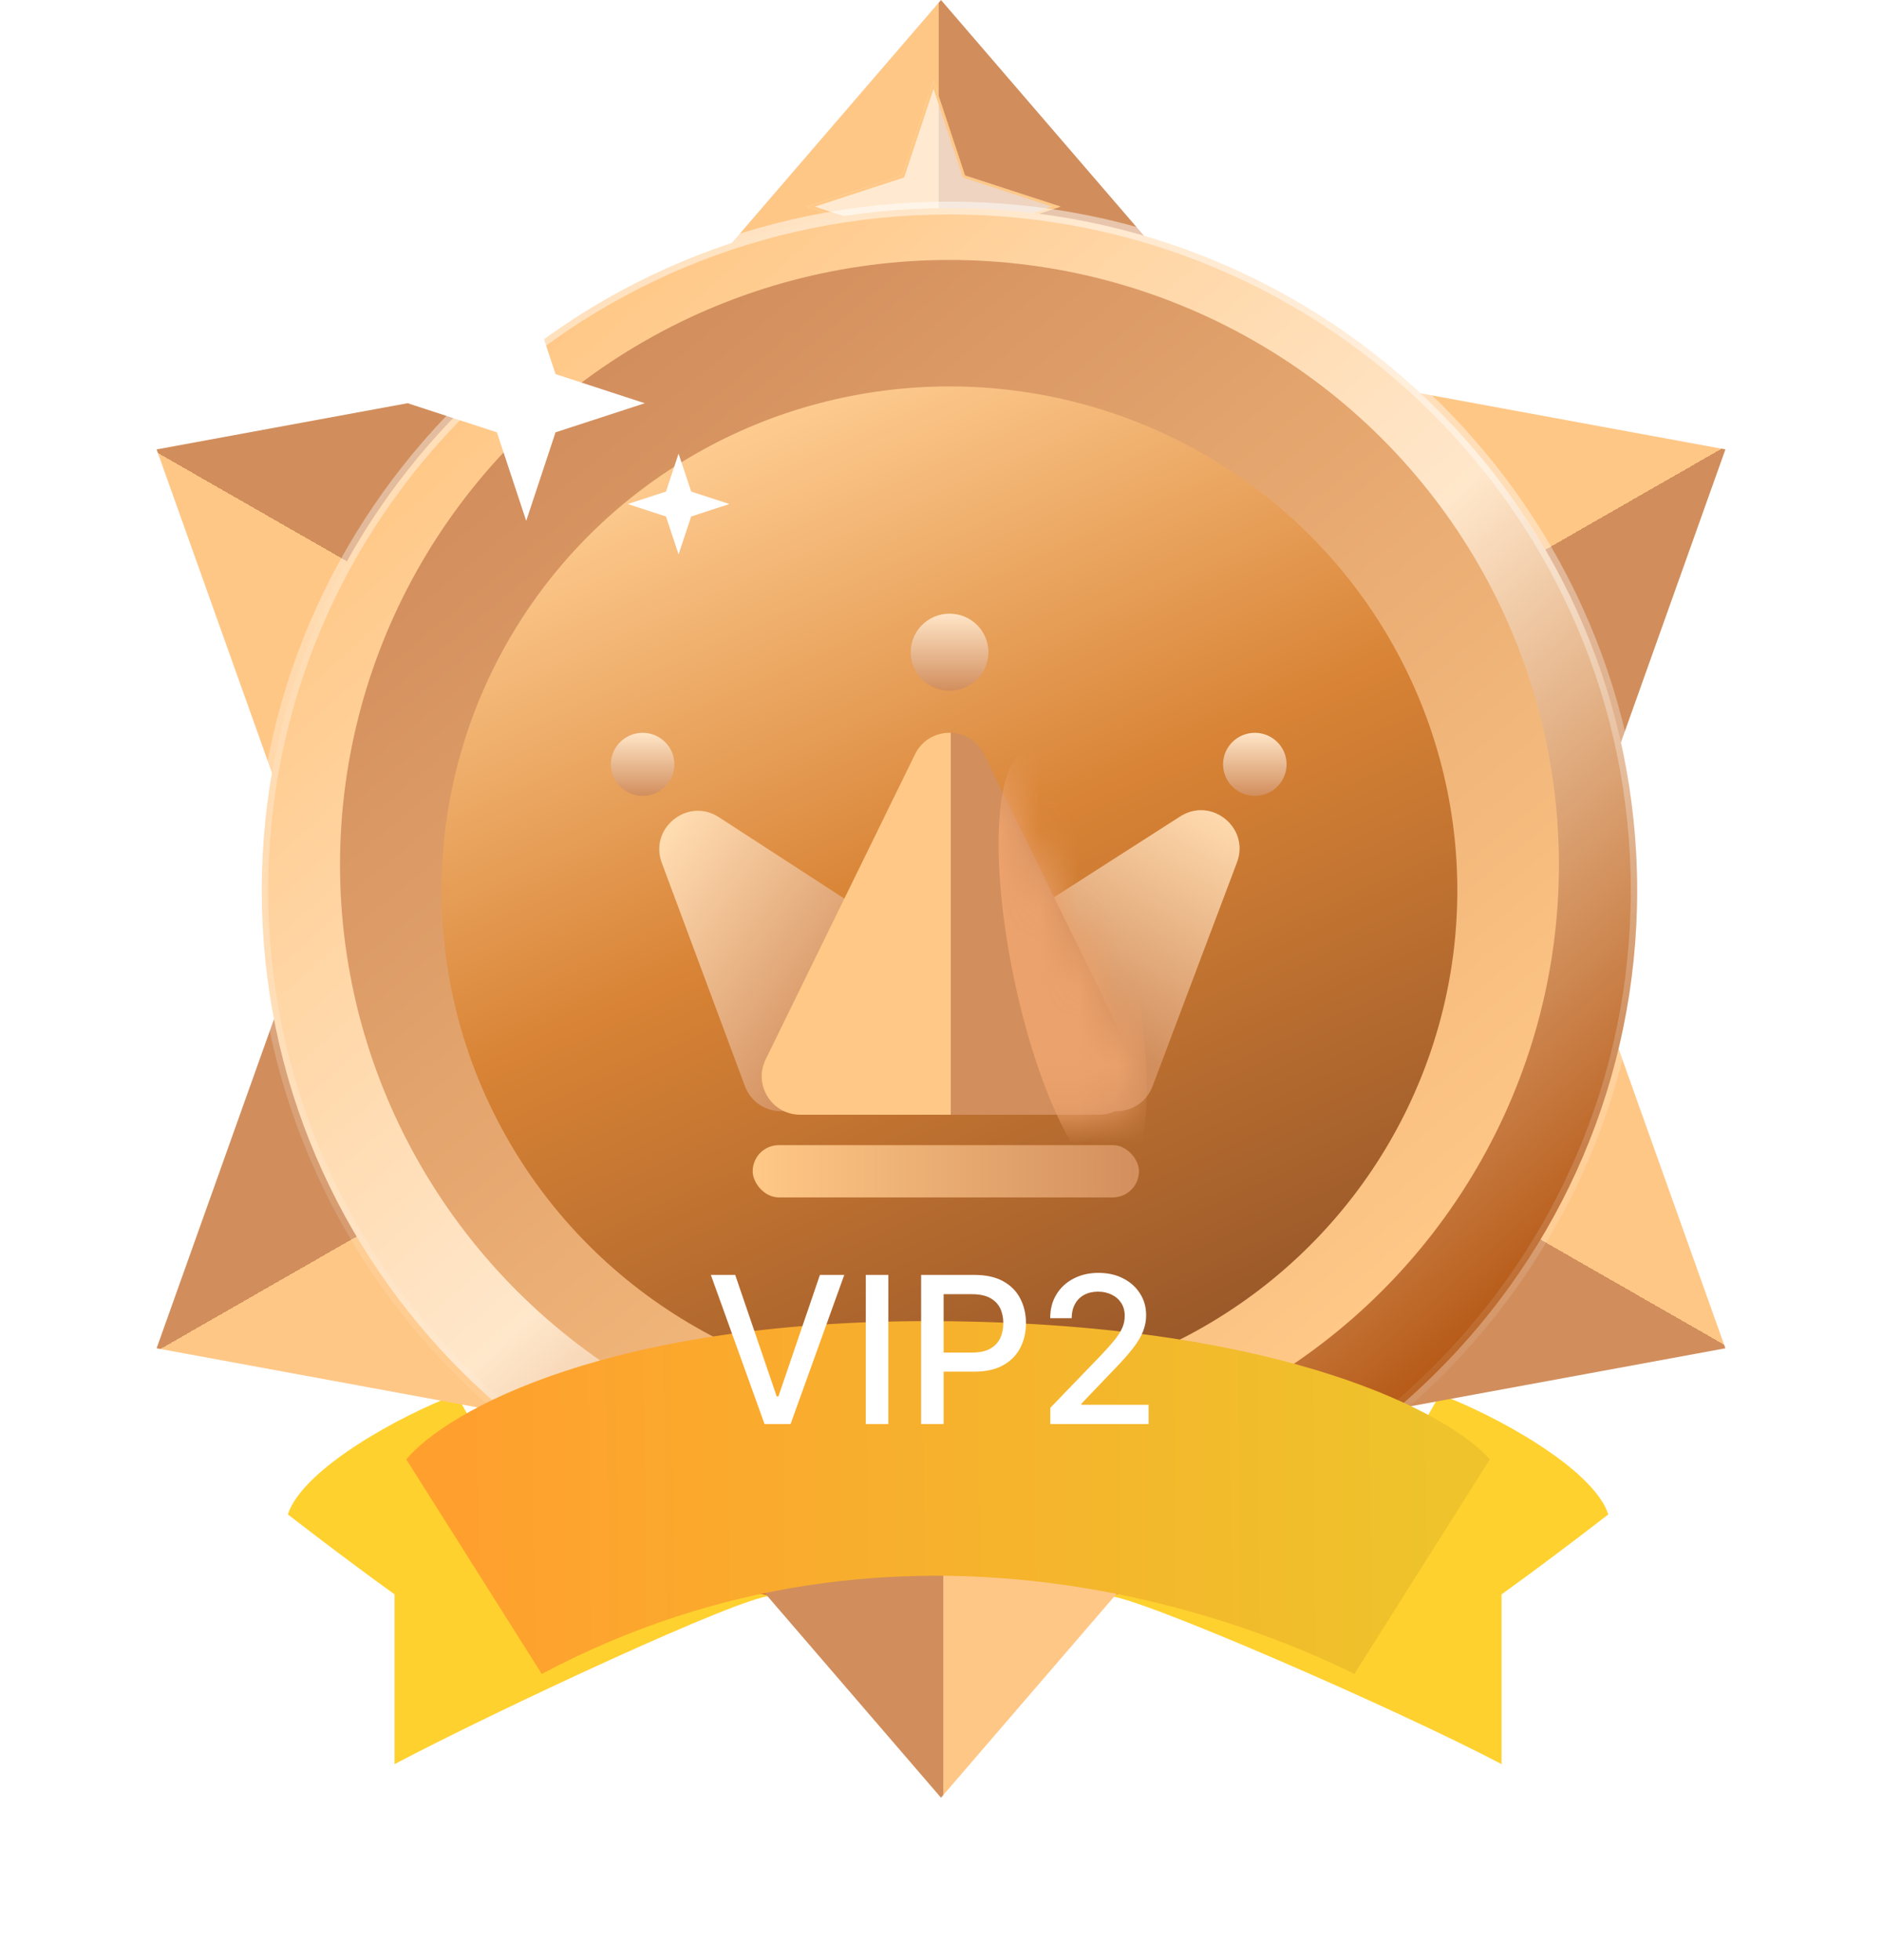 <svg width="48" height="50" viewBox="0 0 48 50" fill="none" xmlns="http://www.w3.org/2000/svg">
    <path d="M7.341 38.63C7.727 37.456 10.241 36.091 11.637 35.571L13.818 39.428L19.647 40.714C18.921 40.714 12.739 43.592 10.063 45V40.67C8.734 39.714 7.341 38.63 7.341 38.63Z" fill="#FFD12E"/>
    <path d="M41.02 38.63C40.633 37.456 38.12 36.091 36.724 35.571L34.543 39.428L28.282 40.714C29.008 40.714 35.621 43.592 38.297 45V40.67C39.627 39.714 41.02 38.63 41.02 38.63Z" fill="#FFD12E"/>
    <path d="M17.056 37.714L19.647 40.714L13.817 39.429L17.056 37.714Z" fill="#DE7123"/>
    <path d="M31.09 37.714L28.283 40.714L34.544 39.429L31.09 37.714Z" fill="#DE7123"/>
    <path d="M24 0L30.918 8.036H17.082L24 0Z" fill="url(#paint0_linear_130_1461)"/>
    <path d="M24 45.857L17.082 37.821L30.918 37.821L24 45.857Z" fill="url(#paint1_linear_130_1461)"/>
    <g filter="url(#filter0_f_130_1461)">
        <path d="M23.81 2.057L24.611 4.476L27.048 5.271L24.611 6.067L23.81 8.486L23.008 6.067L20.571 5.271L23.008 4.476L23.81 2.057Z" fill="white" fill-opacity="0.62"/>
        <path d="M23.81 2.161L24.58 4.486L24.585 4.502L24.601 4.507L26.943 5.271L24.601 6.036L24.585 6.041L24.58 6.057L23.81 8.382L23.039 6.057L23.034 6.041L23.018 6.036L20.677 5.271L23.018 4.507L23.034 4.502L23.039 4.486L23.81 2.161Z" stroke="#FFC886" stroke-width="0.065"/>
    </g>
    <path d="M44.006 34.393L33.536 36.321L40.453 24.428L44.006 34.393Z" fill="url(#paint2_linear_130_1461)"/>
    <path d="M3.994 11.464L14.464 9.536L7.547 21.428L3.994 11.464Z" fill="url(#paint3_linear_130_1461)"/>
    <path d="M44.006 11.464L40.453 21.429L33.535 9.536L44.006 11.464Z" fill="url(#paint4_linear_130_1461)"/>
    <path d="M3.994 34.393L7.547 24.429L14.465 36.322L3.994 34.393Z" fill="url(#paint5_linear_130_1461)"/>
    <path d="M41.756 22.715C41.756 32.328 33.904 40.122 24.216 40.122C14.528 40.122 6.676 32.328 6.676 22.715C6.676 13.101 14.528 5.307 24.216 5.307C33.904 5.307 41.756 13.101 41.756 22.715Z" fill="url(#paint6_linear_130_1461)" stroke="url(#paint7_linear_130_1461)" stroke-width="0.327"/>
    <g filter="url(#filter1_i_130_1461)">
        <ellipse cx="24.216" cy="22.714" rx="15.544" ry="15.429" fill="url(#paint8_linear_130_1461)"/>
    </g>
    <g filter="url(#filter2_ii_130_1461)">
        <ellipse cx="24.215" cy="22.714" rx="12.954" ry="12.857" fill="url(#paint9_linear_130_1461)"/>
    </g>
    <g filter="url(#filter3_d_130_1461)">
        <path d="M16.879 21.356C16.549 20.47 17.54 19.676 18.333 20.19L27.111 25.887C27.931 26.419 27.554 27.692 26.577 27.692H19.919C19.509 27.692 19.142 27.437 19 27.053L16.879 21.356Z" fill="url(#paint10_linear_130_1461)"/>
        <path d="M31.549 21.344C31.882 20.46 30.897 19.662 30.101 20.172L21.186 25.884C20.361 26.413 20.735 27.692 21.715 27.692H28.477C28.885 27.692 29.251 27.439 29.395 27.057L31.549 21.344Z" fill="url(#paint11_linear_130_1461)"/>
        <path d="M23.336 18.588C23.695 17.855 24.74 17.855 25.099 18.588L28.907 26.369C29.226 27.02 28.751 27.781 28.026 27.781H20.409C19.683 27.781 19.209 27.02 19.528 26.369L23.336 18.588Z" fill="url(#paint12_linear_130_1461)"/>
        <mask id="mask0_130_1461" style="mask-type:alpha" maskUnits="userSpaceOnUse" x="19" y="18" width="11" height="10">
            <path d="M23.336 18.588C23.695 17.855 24.74 17.855 25.099 18.588L28.907 26.369C29.226 27.02 28.751 27.781 28.026 27.781H20.409C19.683 27.781 19.209 27.02 19.528 26.369L23.336 18.588Z" fill="url(#paint13_linear_130_1461)"/>
        </mask>
        <g mask="url(#mask0_130_1461)">
            <g filter="url(#filter4_f_130_1461)">
                <ellipse cx="5.636" cy="1.529" rx="5.636" ry="1.529" transform="matrix(0.204 0.979 -0.98 0.201 27.707 18.167)" fill="#ECA26C"/>
            </g>
        </g>
        <ellipse cx="24.218" cy="15.983" rx="0.991" ry="0.983" fill="url(#paint14_linear_130_1461)"/>
        <ellipse cx="16.39" cy="18.843" rx="0.81" ry="0.804" fill="url(#paint15_linear_130_1461)"/>
        <ellipse cx="32.004" cy="18.843" rx="0.81" ry="0.804" fill="url(#paint16_linear_130_1461)"/>
        <rect x="19.197" y="28.557" width="9.852" height="1.333" rx="0.667" fill="url(#paint17_linear_130_1461)"/>
    </g>
    <path d="M17.307 11.571L17.628 12.539L18.602 12.857L17.628 13.175L17.307 14.143L16.986 13.175L16.012 12.857L16.986 12.539L17.307 11.571Z" fill="white"/>
    <path d="M13.421 7.286L14.169 9.543L16.444 10.286L14.169 11.028L13.421 13.286L12.673 11.028L10.398 10.286L12.673 9.543L13.421 7.286Z" fill="white"/>
    <g filter="url(#filter5_d_130_1461)">
        <path d="M10.362 33.955L13.817 39.429C23.1 34.5 31.952 38.143 34.543 39.429L37.997 33.955C37.009 32.823 32.87 30.532 24.214 30.432C15.558 30.331 11.373 32.739 10.362 33.955Z" fill="url(#paint18_linear_130_1461)"/>
    </g>
    <g filter="url(#filter6_d_130_1461)">
        <path d="M18.751 32.194L19.81 35.294H19.853L20.912 32.194H21.533L20.163 36H19.5L18.13 32.194H18.751ZM22.657 32.194V36H22.082V32.194H22.657ZM23.493 36V32.194H24.85C25.146 32.194 25.391 32.248 25.586 32.356C25.78 32.463 25.926 32.611 26.022 32.798C26.119 32.984 26.167 33.193 26.167 33.426C26.167 33.66 26.118 33.871 26.02 34.058C25.924 34.244 25.778 34.391 25.582 34.5C25.387 34.608 25.143 34.662 24.848 34.662H23.915V34.175H24.796C24.983 34.175 25.135 34.143 25.251 34.078C25.368 34.013 25.453 33.923 25.508 33.811C25.562 33.698 25.589 33.57 25.589 33.426C25.589 33.282 25.562 33.155 25.508 33.043C25.453 32.932 25.367 32.844 25.249 32.781C25.133 32.718 24.979 32.686 24.788 32.686H24.067V36H23.493ZM26.788 36V35.584L28.076 34.249C28.214 34.104 28.327 33.977 28.416 33.868C28.507 33.758 28.575 33.653 28.619 33.554C28.664 33.455 28.686 33.35 28.686 33.238C28.686 33.112 28.656 33.003 28.597 32.911C28.537 32.818 28.456 32.747 28.353 32.698C28.25 32.647 28.135 32.621 28.006 32.621C27.869 32.621 27.751 32.649 27.649 32.705C27.547 32.761 27.469 32.839 27.415 32.941C27.36 33.043 27.333 33.162 27.333 33.298H26.785C26.785 33.066 26.838 32.864 26.945 32.69C27.051 32.517 27.197 32.382 27.383 32.287C27.569 32.19 27.78 32.142 28.017 32.142C28.256 32.142 28.467 32.19 28.649 32.285C28.832 32.379 28.975 32.508 29.078 32.672C29.181 32.834 29.232 33.017 29.232 33.222C29.232 33.363 29.206 33.501 29.152 33.636C29.1 33.771 29.009 33.922 28.879 34.088C28.749 34.252 28.568 34.453 28.337 34.688L27.58 35.48V35.508H29.294V36H26.788Z" fill="white"/>
    </g>
    <defs>
        <filter id="filter0_f_130_1461" x="18.936" y="0.422" width="9.748" height="9.7" filterUnits="userSpaceOnUse" color-interpolation-filters="sRGB">
            <feFlood flood-opacity="0" result="BackgroundImageFix"/>
            <feBlend mode="normal" in="SourceGraphic" in2="BackgroundImageFix" result="shape"/>
            <feGaussianBlur stdDeviation="0.818" result="effect1_foregroundBlur_130_1461"/>
        </filter>
        <filter id="filter1_i_130_1461" x="8.672" y="6.631" width="31.089" height="31.511" filterUnits="userSpaceOnUse" color-interpolation-filters="sRGB">
            <feFlood flood-opacity="0" result="BackgroundImageFix"/>
            <feBlend mode="normal" in="SourceGraphic" in2="BackgroundImageFix" result="shape"/>
            <feColorMatrix in="SourceAlpha" type="matrix" values="0 0 0 0 0 0 0 0 0 0 0 0 0 0 0 0 0 0 127 0" result="hardAlpha"/>
            <feOffset dy="-0.654"/>
            <feGaussianBlur stdDeviation="0.654"/>
            <feComposite in2="hardAlpha" operator="arithmetic" k2="-1" k3="1"/>
            <feColorMatrix type="matrix" values="0 0 0 0 0 0 0 0 0 0.173 0 0 0 0 0.617 0 0 0 0.15 0"/>
            <feBlend mode="normal" in2="shape" result="effect1_innerShadow_130_1461"/>
        </filter>
        <filter id="filter2_ii_130_1461" x="11.262" y="9.203" width="25.907" height="27.023" filterUnits="userSpaceOnUse" color-interpolation-filters="sRGB">
            <feFlood flood-opacity="0" result="BackgroundImageFix"/>
            <feBlend mode="normal" in="SourceGraphic" in2="BackgroundImageFix" result="shape"/>
            <feColorMatrix in="SourceAlpha" type="matrix" values="0 0 0 0 0 0 0 0 0 0 0 0 0 0 0 0 0 0 127 0" result="hardAlpha"/>
            <feOffset dy="0.654"/>
            <feGaussianBlur stdDeviation="1.635"/>
            <feComposite in2="hardAlpha" operator="arithmetic" k2="-1" k3="1"/>
            <feColorMatrix type="matrix" values="0 0 0 0 0.487 0 0 0 0 0.175 0 0 0 0 0 0 0 0 1 0"/>
            <feBlend mode="normal" in2="shape" result="effect1_innerShadow_130_1461"/>
            <feColorMatrix in="SourceAlpha" type="matrix" values="0 0 0 0 0 0 0 0 0 0 0 0 0 0 0 0 0 0 127 0" result="hardAlpha"/>
            <feOffset dy="-0.654"/>
            <feGaussianBlur stdDeviation="1.635"/>
            <feComposite in2="hardAlpha" operator="arithmetic" k2="-1" k3="1"/>
            <feColorMatrix type="matrix" values="0 0 0 0 1 0 0 0 0 0.716 0 0 0 0 0.454 0 0 0 1 0"/>
            <feBlend mode="normal" in2="effect1_innerShadow_130_1461" result="effect2_innerShadow_130_1461"/>
        </filter>
        <filter id="filter3_d_130_1461" x="14.272" y="14.346" width="19.851" height="17.507" filterUnits="userSpaceOnUse" color-interpolation-filters="sRGB">
            <feFlood flood-opacity="0" result="BackgroundImageFix"/>
            <feColorMatrix in="SourceAlpha" type="matrix" values="0 0 0 0 0 0 0 0 0 0 0 0 0 0 0 0 0 0 127 0" result="hardAlpha"/>
            <feOffset dy="0.654"/>
            <feGaussianBlur stdDeviation="0.654"/>
            <feComposite in2="hardAlpha" operator="out"/>
            <feColorMatrix type="matrix" values="0 0 0 0 0.6 0 0 0 0 0.362 0 0 0 0 0.19 0 0 0 1 0"/>
            <feBlend mode="normal" in2="BackgroundImageFix" result="effect1_dropShadow_130_1461"/>
            <feBlend mode="normal" in="SourceGraphic" in2="effect1_dropShadow_130_1461" result="shape"/>
        </filter>
        <filter id="filter4_f_130_1461" x="23.508" y="16.504" width="7.704" height="14.976" filterUnits="userSpaceOnUse" color-interpolation-filters="sRGB">
            <feFlood flood-opacity="0" result="BackgroundImageFix"/>
            <feBlend mode="normal" in="SourceGraphic" in2="BackgroundImageFix" result="shape"/>
            <feGaussianBlur stdDeviation="0.981" result="effect1_foregroundBlur_130_1461"/>
        </filter>
        <filter id="filter5_d_130_1461" x="3.821" y="27.158" width="40.718" height="22.083" filterUnits="userSpaceOnUse" color-interpolation-filters="sRGB">
            <feFlood flood-opacity="0" result="BackgroundImageFix"/>
            <feColorMatrix in="SourceAlpha" type="matrix" values="0 0 0 0 0 0 0 0 0 0 0 0 0 0 0 0 0 0 127 0" result="hardAlpha"/>
            <feOffset dy="3.271"/>
            <feGaussianBlur stdDeviation="3.271"/>
            <feComposite in2="hardAlpha" operator="out"/>
            <feColorMatrix type="matrix" values="0 0 0 0 0 0 0 0 0 0 0 0 0 0 0 0 0 0 0.3 0"/>
            <feBlend mode="normal" in2="BackgroundImageFix" result="effect1_dropShadow_130_1461"/>
            <feBlend mode="normal" in="SourceGraphic" in2="effect1_dropShadow_130_1461" result="shape"/>
        </filter>
        <filter id="filter6_d_130_1461" x="18.13" y="32.142" width="11.164" height="4.185" filterUnits="userSpaceOnUse" color-interpolation-filters="sRGB">
            <feFlood flood-opacity="0" result="BackgroundImageFix"/>
            <feColorMatrix in="SourceAlpha" type="matrix" values="0 0 0 0 0 0 0 0 0 0 0 0 0 0 0 0 0 0 127 0" result="hardAlpha"/>
            <feOffset dy="0.327"/>
            <feComposite in2="hardAlpha" operator="out"/>
            <feColorMatrix type="matrix" values="0 0 0 0 0.222 0 0 0 0 0.154 0 0 0 0 0.588 0 0 0 1 0"/>
            <feBlend mode="normal" in2="BackgroundImageFix" result="effect1_dropShadow_130_1461"/>
            <feBlend mode="normal" in="SourceGraphic" in2="effect1_dropShadow_130_1461" result="shape"/>
        </filter>
        <linearGradient id="paint0_linear_130_1461" x1="21.124" y1="3.214" x2="26.876" y2="3.214" gradientUnits="userSpaceOnUse">
            <stop offset="0.489" stop-color="#FFC786"/>
            <stop offset="0.489" stop-color="#D1E5EE"/>
            <stop offset="0.489" stop-color="#D18E5C"/>
        </linearGradient>
        <linearGradient id="paint1_linear_130_1461" x1="26.876" y1="42.643" x2="21.124" y2="42.643" gradientUnits="userSpaceOnUse">
            <stop offset="0.489" stop-color="#FFC786"/>
            <stop offset="0.489" stop-color="#D1E5EE"/>
            <stop offset="0.489" stop-color="#D18E5C"/>
        </linearGradient>
        <linearGradient id="paint2_linear_130_1461" x1="42.639" y1="30.314" x2="39.796" y2="35.276" gradientUnits="userSpaceOnUse">
            <stop offset="0.489" stop-color="#FFC786"/>
            <stop offset="0.489" stop-color="#D1E5EE"/>
            <stop offset="0.489" stop-color="#D18E5C"/>
        </linearGradient>
        <linearGradient id="paint3_linear_130_1461" x1="5.361" y1="15.543" x2="8.204" y2="10.581" gradientUnits="userSpaceOnUse">
            <stop offset="0.489" stop-color="#FFC786"/>
            <stop offset="0.489" stop-color="#D1E5EE"/>
            <stop offset="0.489" stop-color="#D18E5C"/>
        </linearGradient>
        <linearGradient id="paint4_linear_130_1461" x1="39.763" y1="10.6" x2="42.607" y2="15.562" gradientUnits="userSpaceOnUse">
            <stop offset="0.489" stop-color="#FFC786"/>
            <stop offset="0.489" stop-color="#D1E5EE"/>
            <stop offset="0.489" stop-color="#D18E5C"/>
        </linearGradient>
        <linearGradient id="paint5_linear_130_1461" x1="8.237" y1="35.258" x2="5.393" y2="30.296" gradientUnits="userSpaceOnUse">
            <stop offset="0.489" stop-color="#FFC786"/>
            <stop offset="0.489" stop-color="#D1E5EE"/>
            <stop offset="0.489" stop-color="#D18E5C"/>
        </linearGradient>
        <linearGradient id="paint6_linear_130_1461" x1="12.868" y1="9.649" x2="36.277" y2="35.955" gradientUnits="userSpaceOnUse">
            <stop stop-color="#FFC887"/>
            <stop offset="0.521" stop-color="#FFE7CB"/>
            <stop offset="1" stop-color="#B45612"/>
        </linearGradient>
        <linearGradient id="paint7_linear_130_1461" x1="24.216" y1="5.143" x2="24.216" y2="40.286" gradientUnits="userSpaceOnUse">
            <stop stop-color="white" stop-opacity="0.5"/>
            <stop offset="1" stop-color="white" stop-opacity="0"/>
        </linearGradient>
        <linearGradient id="paint8_linear_130_1461" x1="14.285" y1="10.928" x2="33.971" y2="34.859" gradientUnits="userSpaceOnUse">
            <stop stop-color="#D28E5D"/>
            <stop offset="1" stop-color="#FFC887"/>
        </linearGradient>
        <linearGradient id="paint9_linear_130_1461" x1="15.643" y1="12.126" x2="26.179" y2="35.63" gradientUnits="userSpaceOnUse">
            <stop stop-color="#FFCD92"/>
            <stop offset="0.484" stop-color="#D88335"/>
            <stop offset="1" stop-color="#9C5A2A"/>
        </linearGradient>
        <linearGradient id="paint10_linear_130_1461" x1="16.696" y1="21.167" x2="21.926" y2="25" gradientUnits="userSpaceOnUse">
            <stop stop-color="#FFDBB0"/>
            <stop offset="1" stop-color="#D4905F"/>
        </linearGradient>
        <linearGradient id="paint11_linear_130_1461" x1="31.194" y1="20.06" x2="28.043" y2="25.773" gradientUnits="userSpaceOnUse">
            <stop stop-color="#FFDBAF"/>
            <stop offset="1" stop-color="#D28E5D"/>
        </linearGradient>
        <linearGradient id="paint12_linear_130_1461" x1="21.465" y1="22.447" x2="27.049" y2="22.447" gradientUnits="userSpaceOnUse">
            <stop offset="0.497" stop-color="#FFC886"/>
            <stop offset="0.497" stop-color="#D28E5D"/>
        </linearGradient>
        <linearGradient id="paint13_linear_130_1461" x1="21.465" y1="22.447" x2="27.049" y2="22.447" gradientUnits="userSpaceOnUse">
            <stop offset="0.417" stop-color="#B1B0D8"/>
            <stop offset="0.497" stop-color="#FFCC1D"/>
        </linearGradient>
        <linearGradient id="paint14_linear_130_1461" x1="24.218" y1="15" x2="24.218" y2="16.966" gradientUnits="userSpaceOnUse">
            <stop stop-color="#FFE5C7"/>
            <stop offset="1" stop-color="#D28E5D"/>
        </linearGradient>
        <linearGradient id="paint15_linear_130_1461" x1="16.39" y1="18.039" x2="16.39" y2="19.648" gradientUnits="userSpaceOnUse">
            <stop stop-color="#FFE5C7"/>
            <stop offset="1" stop-color="#D28E5D"/>
        </linearGradient>
        <linearGradient id="paint16_linear_130_1461" x1="32.004" y1="18.039" x2="32.004" y2="19.648" gradientUnits="userSpaceOnUse">
            <stop stop-color="#FFE5C7"/>
            <stop offset="1" stop-color="#D28E5D"/>
        </linearGradient>
        <linearGradient id="paint17_linear_130_1461" x1="19.309" y1="29.223" x2="29.161" y2="29.223" gradientUnits="userSpaceOnUse">
            <stop stop-color="#FFC886"/>
            <stop offset="1" stop-color="#D28E5D"/>
        </linearGradient>
        <linearGradient id="paint18_linear_130_1461" x1="11.841" y1="35.632" x2="36.722" y2="35.355" gradientUnits="userSpaceOnUse">
            <stop stop-color="#FFA02E"/>
            <stop offset="1" stop-color="#EEC32B"/>
        </linearGradient>
    </defs>
</svg>
